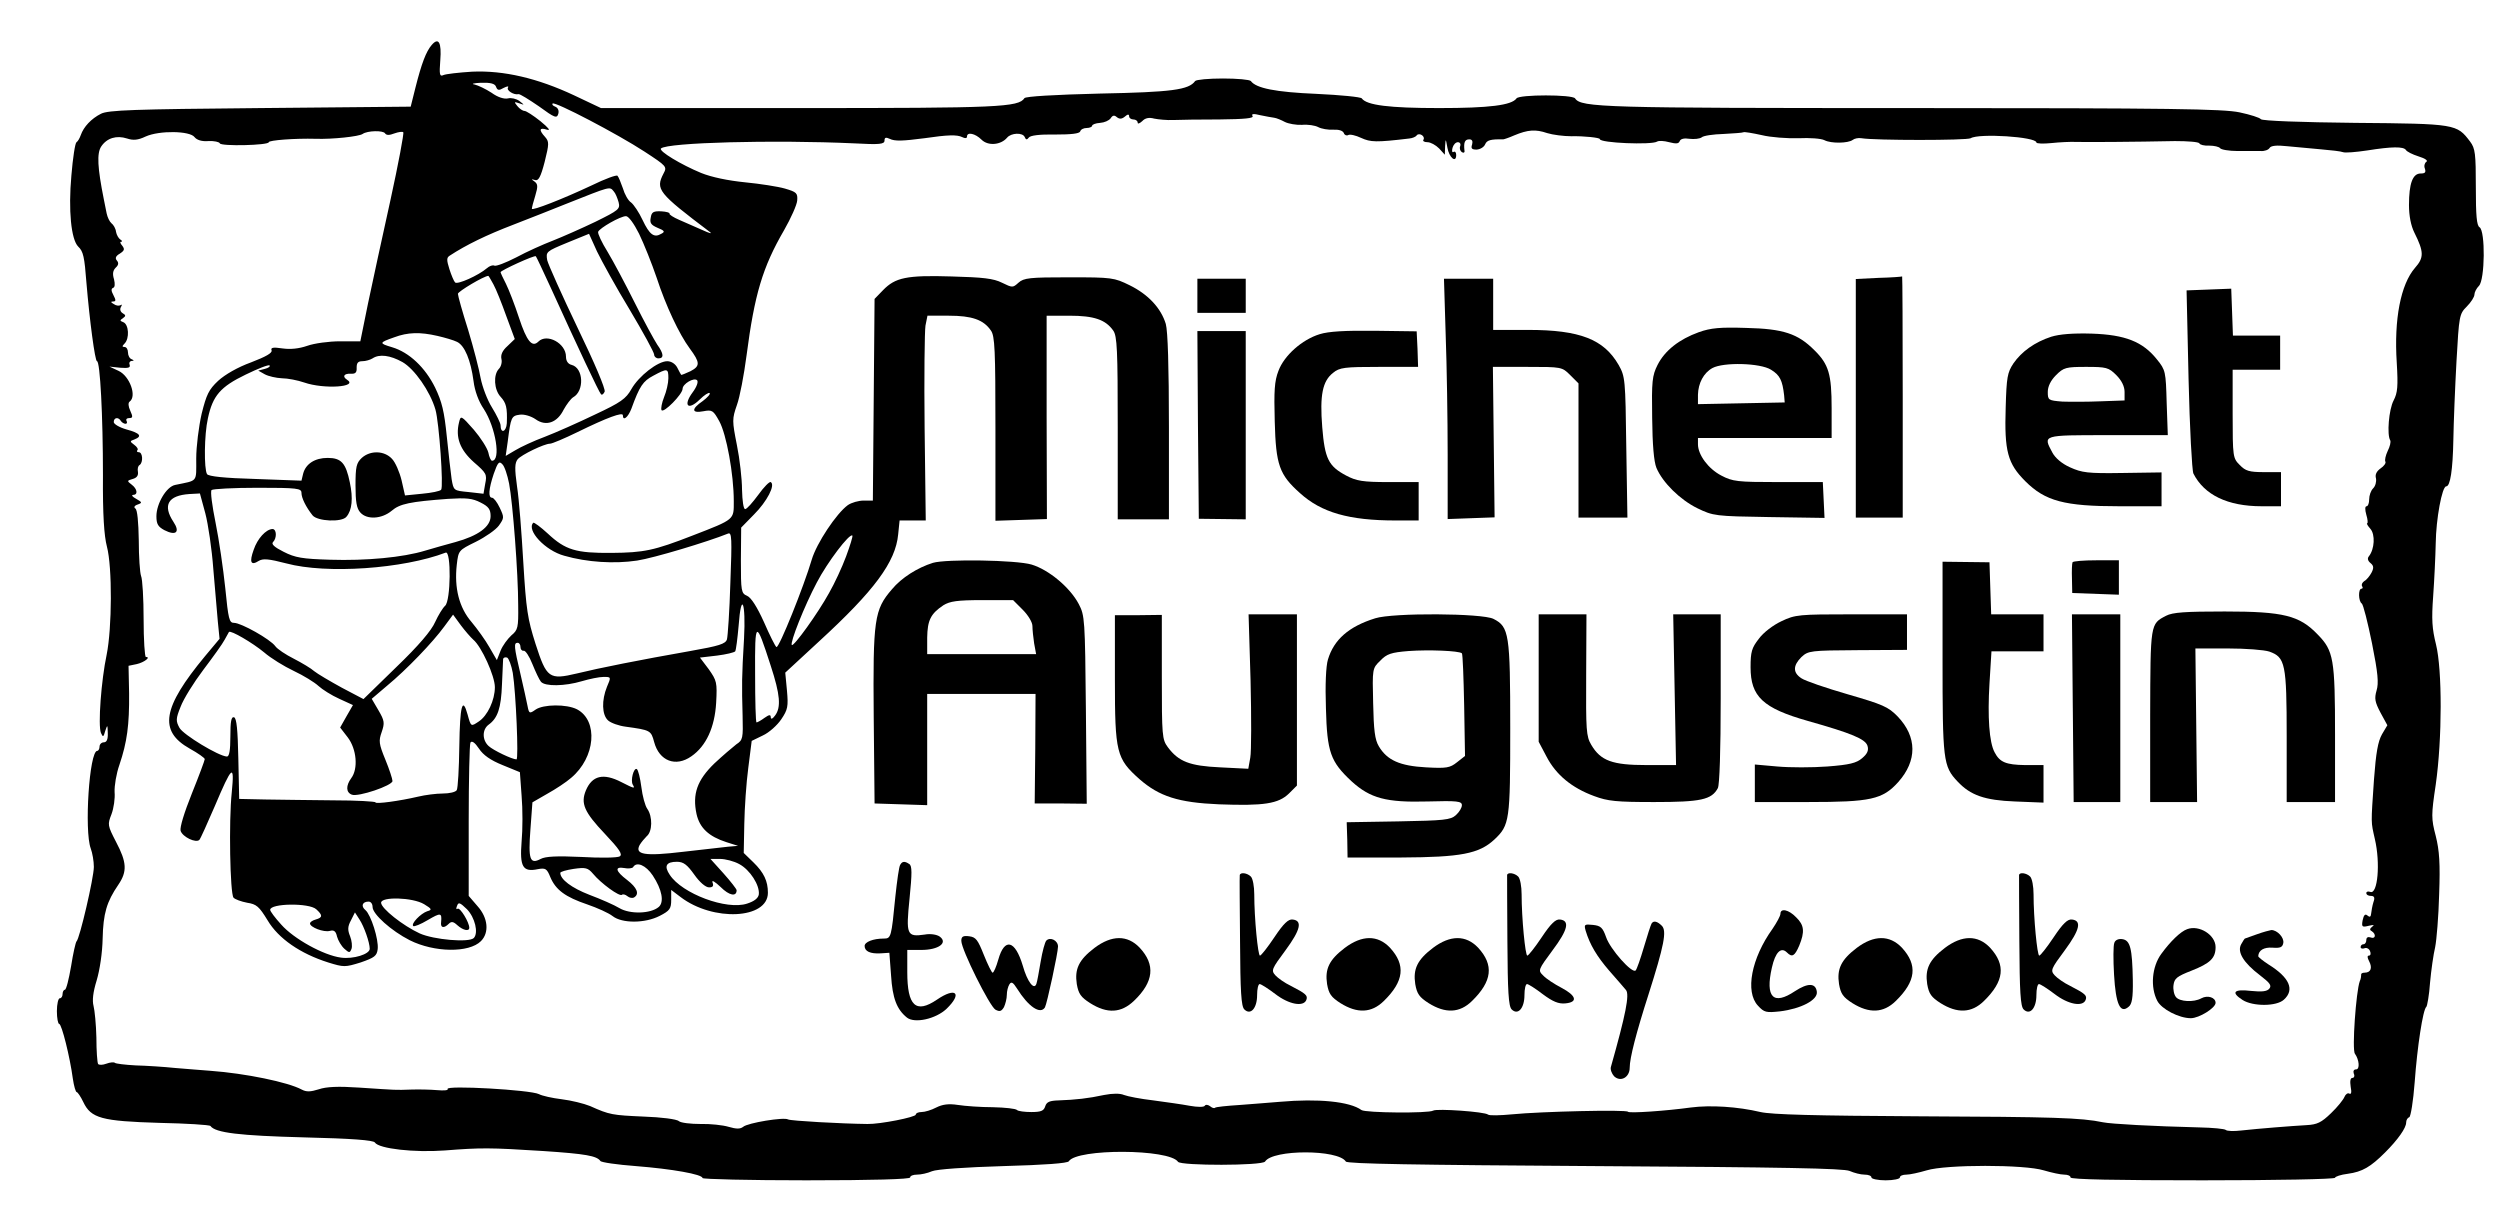 <?xml version="1.0" standalone="no"?>
<!DOCTYPE svg PUBLIC "-//W3C//DTD SVG 20010904//EN"
 "http://www.w3.org/TR/2001/REC-SVG-20010904/DTD/svg10.dtd">
<svg version="1.0" xmlns="http://www.w3.org/2000/svg"
 width="879pt" height="426pt" viewBox="0 0 879 426"
 preserveAspectRatio="xMidYMid meet">
<g transform="translate(0,426) scale(0.1,-0.1)"
fill="#000000" stroke="none">
<path d="M1518 4102 c-20 -23 -36 -66 -57 -149 l-17 -68 -530 -5 c-443 -4
-534 -7 -559 -20 -34 -17 -61 -46 -71 -75 -4 -11 -10 -22 -15 -25 -5 -3 -13
-56 -18 -117 -11 -122 -1 -225 24 -250 18 -17 22 -36 29 -128 11 -131 30 -275
37 -275 11 0 21 -191 21 -401 -1 -139 4 -213 14 -251 19 -72 18 -286 -1 -380
-19 -89 -31 -249 -20 -275 7 -16 9 -15 15 7 8 23 8 23 9 -7 1 -23 -4 -33 -14
-33 -8 0 -15 -7 -15 -15 0 -8 -4 -15 -8 -15 -28 0 -46 -281 -23 -343 6 -16 11
-45 11 -65 0 -38 -50 -253 -61 -262 -3 -3 -12 -42 -19 -87 -8 -46 -17 -83 -22
-83 -4 0 -8 -7 -8 -15 0 -8 -4 -15 -10 -15 -5 0 -10 -20 -10 -45 0 -25 4 -45
8 -45 9 0 38 -117 48 -192 4 -27 10 -48 14 -48 3 0 14 -16 23 -35 27 -57 65
-67 267 -73 96 -2 177 -7 180 -11 17 -24 102 -34 328 -40 170 -4 245 -10 250
-18 14 -22 139 -36 246 -28 128 10 157 10 346 -2 150 -10 188 -17 201 -35 3
-5 59 -13 125 -18 127 -10 234 -29 234 -42 0 -4 164 -8 365 -8 237 0 365 4
365 10 0 6 11 10 24 10 14 0 37 5 53 12 17 7 117 14 251 18 146 4 226 10 230
17 28 45 353 44 384 -2 10 -14 296 -14 306 1 27 43 257 43 284 0 5 -8 242 -12
875 -16 664 -4 875 -8 896 -17 16 -7 39 -13 53 -13 13 0 24 -4 24 -10 0 -5 23
-10 50 -10 28 0 50 5 50 10 0 6 10 10 23 10 12 0 44 7 71 15 68 21 344 21 412
0 27 -8 59 -15 72 -15 12 0 22 -4 22 -10 0 -7 162 -10 465 -10 256 0 465 4
465 9 0 4 20 11 45 14 51 7 80 24 131 75 45 45 74 86 74 105 0 9 5 17 11 19 5
2 14 56 19 123 9 124 29 256 41 265 3 3 10 41 13 85 4 44 12 100 18 125 5 25
12 108 14 185 4 109 1 154 -12 206 -16 61 -16 73 0 180 23 162 23 404 1 493
-14 56 -16 88 -10 170 4 56 8 139 9 186 1 84 22 200 37 200 14 0 23 57 25 165
1 61 6 184 11 275 9 160 10 166 36 192 15 15 27 34 27 42 0 8 7 22 16 31 21
21 23 193 2 206 -10 6 -13 41 -13 141 0 117 -2 136 -20 160 -47 62 -49 63
-405 66 -188 2 -327 7 -331 13 -3 5 -37 16 -75 24 -58 12 -238 15 -1152 15
-1083 0 -1163 2 -1184 34 -9 14 -197 14 -206 0 -17 -24 -95 -34 -272 -34 -175
0 -255 10 -272 34 -3 5 -75 12 -160 16 -144 6 -212 20 -230 45 -4 5 -48 9 -98
9 -50 0 -94 -4 -98 -9 -22 -31 -82 -39 -335 -44 -162 -4 -260 -10 -265 -16
-21 -32 -90 -35 -789 -35 l-700 0 -95 45 c-128 60 -247 88 -358 83 -47 -3 -92
-8 -101 -12 -13 -6 -15 1 -11 52 5 63 -6 82 -30 54z m226 -147 c5 -13 10 -14
27 -4 12 6 19 7 15 1 -6 -10 21 -27 37 -23 5 1 37 -19 72 -43 56 -41 63 -43
68 -26 3 11 -1 21 -11 25 -8 3 -12 8 -9 11 8 8 228 -107 323 -169 78 -51 80
-53 67 -77 -29 -56 -19 -68 162 -205 11 -8 1 -6 -25 6 -25 11 -62 27 -82 36
-21 9 -36 19 -34 22 2 3 -11 7 -29 8 -27 1 -34 -2 -37 -22 -4 -19 1 -26 24
-36 25 -10 27 -14 13 -21 -25 -15 -41 -4 -66 49 -12 26 -31 54 -40 61 -10 6
-23 29 -29 50 -7 20 -15 40 -19 44 -3 4 -44 -11 -91 -34 -102 -48 -210 -90
-210 -82 0 4 5 24 12 46 10 33 9 41 -3 50 -12 8 -11 9 2 5 12 -4 20 10 34 64
16 64 16 71 1 88 -22 24 -20 34 7 25 14 -4 6 6 -23 30 -25 20 -50 36 -56 36
-6 0 -18 8 -25 17 -12 15 -12 16 6 10 20 -7 20 -7 1 8 -11 8 -29 12 -40 9 -14
-3 -36 4 -58 20 -20 13 -47 26 -60 29 -13 2 -2 5 23 6 34 1 49 -3 53 -14z
m2211 -105 c10 9 15 9 15 1 0 -6 7 -11 15 -11 8 0 15 -5 15 -11 0 -6 7 -3 16
5 10 11 24 14 42 9 15 -3 45 -6 67 -5 22 1 95 2 163 2 88 1 121 4 116 12 -5 8
3 9 27 3 19 -4 41 -8 49 -9 8 -1 25 -8 38 -15 12 -6 39 -11 60 -10 20 2 46 -2
57 -8 11 -6 35 -10 52 -9 20 1 34 -3 38 -12 2 -7 10 -10 15 -7 6 4 27 -1 46
-10 33 -15 52 -16 169 -2 11 1 23 6 26 11 9 11 31 -3 24 -15 -4 -5 3 -9 14 -9
11 0 29 -10 41 -22 l20 -22 1 30 c2 28 2 28 8 -5 6 -35 31 -56 31 -26 0 9 -4
14 -9 11 -5 -4 -7 3 -4 14 3 11 11 20 19 20 7 0 11 -6 8 -14 -3 -8 0 -17 6
-21 6 -4 11 -1 9 6 -3 28 1 39 17 39 10 0 13 -6 10 -18 -5 -14 -1 -18 16 -18
13 1 26 9 30 19 6 14 19 18 63 17 3 0 21 6 39 14 48 20 75 22 116 8 19 -6 58
-11 85 -11 45 1 100 -5 100 -10 0 -14 182 -21 201 -9 6 4 25 3 43 -2 24 -6 33
-6 37 4 3 8 16 11 34 8 17 -2 36 0 43 5 6 6 41 11 77 12 35 2 67 4 70 6 3 2
32 -3 64 -10 32 -8 90 -12 129 -11 40 2 81 -1 92 -7 23 -12 83 -11 99 1 6 5
20 8 31 6 46 -8 371 -8 384 0 28 18 231 5 231 -15 0 -4 24 -5 53 -2 28 3 68 5
87 4 36 -1 205 0 347 3 46 0 84 -3 86 -8 2 -5 17 -9 35 -8 17 0 34 -4 38 -9 3
-5 31 -10 62 -10 31 0 68 0 81 0 13 -1 27 4 31 11 5 8 25 10 61 6 30 -3 83 -8
119 -11 36 -3 71 -7 78 -10 7 -3 45 0 85 6 88 14 127 14 136 2 3 -6 23 -16 45
-23 23 -7 34 -15 27 -19 -6 -4 -9 -15 -5 -24 4 -13 1 -17 -15 -17 -28 0 -41
-35 -41 -111 0 -38 7 -73 19 -97 34 -68 34 -88 2 -124 -50 -58 -74 -180 -64
-333 5 -84 3 -106 -11 -133 -17 -32 -24 -121 -12 -140 3 -6 -1 -22 -9 -38 -7
-15 -11 -32 -8 -37 3 -5 -5 -16 -17 -24 -14 -10 -20 -22 -16 -35 2 -12 -2 -27
-10 -35 -8 -8 -14 -25 -14 -39 0 -13 -4 -24 -9 -24 -6 0 -6 -12 -1 -30 5 -16
6 -30 3 -30 -3 0 2 -9 11 -19 18 -20 15 -72 -5 -97 -6 -7 -4 -16 6 -24 11 -9
12 -17 3 -34 -6 -11 -17 -25 -25 -29 -7 -5 -11 -12 -8 -18 4 -5 2 -9 -2 -9
-12 0 -11 -44 1 -52 5 -3 21 -66 36 -140 21 -105 24 -140 16 -166 -8 -28 -6
-40 14 -78 l24 -44 -19 -32 c-14 -25 -21 -64 -28 -158 -11 -162 -11 -147 3
-210 20 -85 10 -196 -16 -186 -8 3 -14 1 -14 -4 0 -6 7 -10 16 -10 12 0 15 -6
9 -22 -4 -13 -7 -31 -8 -40 -1 -12 -5 -14 -13 -7 -8 7 -13 2 -17 -17 -4 -23
-2 -25 22 -19 17 4 21 3 12 -3 -9 -7 -10 -12 -2 -16 17 -11 13 -29 -4 -22 -9
3 -15 0 -15 -9 0 -8 -4 -15 -10 -15 -5 0 -10 -4 -10 -10 0 -5 6 -7 14 -4 7 3
16 -2 19 -10 4 -9 2 -16 -4 -16 -6 0 -6 -7 1 -20 12 -23 6 -40 -16 -40 -8 0
-13 -3 -12 -7 0 -5 -1 -15 -5 -23 -13 -35 -28 -242 -17 -255 15 -21 18 -55 4
-55 -8 0 -11 -6 -8 -15 4 -8 1 -15 -5 -15 -7 0 -9 -11 -6 -31 4 -20 2 -28 -5
-24 -5 3 -13 -2 -17 -12 -4 -10 -25 -36 -47 -57 -34 -33 -49 -40 -86 -42 -53
-3 -167 -12 -231 -19 -25 -3 -49 -2 -53 2 -4 4 -46 8 -94 9 -162 4 -309 12
-338 18 -76 16 -174 19 -644 21 -370 2 -520 6 -560 15 -80 19 -176 25 -245 16
-87 -12 -217 -21 -221 -15 -4 8 -306 1 -407 -9 -42 -4 -80 -5 -85 -1 -10 10
-180 22 -193 14 -16 -10 -238 -8 -252 2 -41 30 -152 41 -287 29 -30 -3 -93 -7
-139 -11 -47 -3 -87 -7 -89 -10 -3 -3 -11 0 -18 6 -7 5 -15 6 -18 1 -3 -5 -25
-5 -53 0 -26 5 -84 13 -128 19 -44 5 -90 14 -103 19 -14 6 -39 6 -70 0 -55
-12 -101 -17 -159 -19 -32 -1 -43 -5 -48 -21 -5 -16 -15 -20 -49 -20 -23 0
-46 3 -50 7 -4 5 -42 9 -85 10 -42 0 -98 4 -123 8 -33 5 -54 2 -76 -9 -17 -9
-40 -16 -52 -16 -11 0 -20 -4 -20 -9 0 -9 -126 -34 -170 -33 -92 1 -270 11
-279 16 -14 9 -142 -12 -158 -26 -10 -8 -24 -8 -51 0 -20 6 -65 11 -99 10 -35
0 -69 4 -76 10 -7 7 -63 14 -123 16 -111 5 -120 6 -189 37 -22 9 -67 20 -100
24 -33 4 -69 12 -80 18 -30 15 -329 32 -321 18 3 -5 -14 -6 -37 -4 -23 2 -64
3 -92 2 -57 -2 -46 -2 -183 7 -73 5 -115 3 -141 -6 -29 -9 -43 -10 -60 -1 -48
26 -198 57 -321 66 -30 2 -86 7 -125 10 -38 4 -100 8 -138 9 -37 2 -70 6 -73
9 -3 3 -17 2 -30 -3 -13 -5 -26 -5 -29 -1 -3 5 -6 47 -6 93 -1 45 -6 96 -10
111 -5 19 -2 48 11 90 11 37 20 97 21 147 2 88 14 129 55 189 32 47 30 79 -8
151 -30 58 -30 61 -16 97 8 21 13 56 11 78 -1 22 6 65 17 96 27 80 35 140 34
251 l-2 97 29 6 c26 6 51 25 32 25 -4 0 -8 60 -8 133 0 72 -4 141 -9 152 -4
11 -8 67 -8 125 -1 64 -5 108 -12 112 -6 4 -4 10 8 14 17 6 16 8 -5 20 -13 7
-18 13 -11 14 18 0 15 21 -5 36 -17 13 -17 14 4 20 14 4 20 12 18 25 -2 10 0
21 6 24 13 9 11 45 -3 45 -6 0 -8 3 -5 7 4 3 -1 12 -11 19 -16 12 -16 13 1 19
28 11 20 22 -28 35 -25 7 -45 19 -45 26 0 16 16 19 25 4 3 -5 11 -10 16 -10 6
0 7 5 4 10 -3 6 1 10 9 10 13 0 14 4 4 26 -7 15 -8 28 -2 32 26 19 0 90 -39
108 l-32 15 38 -4 c28 -2 36 0 33 10 -3 7 0 13 7 14 9 0 9 2 0 6 -7 2 -13 13
-13 24 0 10 -5 19 -12 19 -9 0 -9 3 0 12 18 18 15 67 -4 75 -13 5 -13 7 -2 14
11 8 11 11 -1 18 -8 5 -10 14 -6 21 5 8 4 11 -1 7 -6 -3 -16 -2 -24 4 -11 6
-11 9 -2 9 10 0 10 5 1 22 -8 15 -9 23 -1 26 6 2 7 13 3 30 -6 19 -4 31 6 41
10 9 11 17 4 25 -7 8 -4 16 10 24 17 11 18 16 9 28 -7 8 -9 14 -4 14 5 0 4 4
-3 8 -6 4 -13 16 -15 27 -1 11 -9 25 -16 30 -7 6 -14 21 -17 35 -3 14 -7 36
-10 50 -22 110 -25 161 -9 185 20 30 54 40 91 28 21 -7 38 -6 65 7 49 22 156
20 172 -2 8 -10 25 -16 49 -14 20 1 38 -3 40 -8 4 -11 172 -7 172 4 0 7 92 14
165 12 59 -2 152 8 165 17 17 12 73 13 79 2 5 -7 15 -7 33 0 14 5 28 7 31 4 3
-3 -17 -110 -45 -238 -28 -127 -64 -292 -79 -364 l-27 -133 -71 0 c-39 0 -91
-7 -116 -16 -29 -10 -59 -13 -87 -9 -33 5 -42 3 -38 -7 3 -9 -20 -22 -72 -42
-47 -17 -92 -43 -116 -65 -33 -31 -41 -48 -58 -116 -10 -44 -19 -115 -19 -157
0 -86 7 -76 -74 -93 -31 -6 -66 -66 -66 -110 0 -28 6 -37 28 -49 41 -21 56 -7
32 29 -39 59 -19 93 56 98 l37 2 19 -70 c10 -38 23 -126 28 -195 6 -69 13
-152 16 -186 l6 -60 -51 -61 c-150 -181 -164 -263 -54 -325 29 -16 53 -33 53
-37 0 -4 -20 -58 -45 -120 -28 -70 -43 -120 -40 -132 7 -22 54 -44 66 -32 4 4
28 58 54 118 61 144 70 152 60 50 -11 -103 -6 -356 6 -371 5 -6 27 -14 48 -18
33 -5 42 -13 72 -62 38 -64 115 -117 213 -148 55 -17 59 -17 114 0 49 17 57
23 60 47 4 34 -24 121 -43 137 -17 14 -11 30 11 30 8 0 14 -8 14 -19 0 -25 66
-84 131 -117 86 -43 208 -45 250 -3 30 30 25 82 -12 123 l-31 36 0 264 c0 145
3 269 6 275 5 8 16 0 30 -21 15 -23 41 -41 83 -58 l61 -25 6 -83 c4 -46 4
-119 0 -161 -7 -89 4 -108 57 -97 27 5 32 2 44 -28 19 -45 53 -70 130 -96 35
-12 75 -30 89 -41 33 -26 114 -26 166 1 35 18 40 25 40 56 l0 35 33 -25 c114
-87 307 -78 307 15 0 41 -14 71 -51 107 l-34 33 2 102 c1 56 7 145 14 197 l12
95 39 19 c22 10 51 36 65 57 23 34 25 45 20 101 l-6 63 119 110 c194 178 269
279 278 376 l5 49 46 0 46 0 -4 325 c-2 179 0 341 3 360 l7 35 75 0 c81 0 122
-14 148 -52 14 -19 16 -69 16 -346 l0 -323 91 3 90 3 -1 358 0 357 80 0 c87 0
127 -14 154 -52 14 -19 16 -69 16 -343 l0 -321 90 0 90 0 0 324 c0 214 -4 338
-11 363 -17 56 -62 104 -127 136 -55 27 -62 28 -213 28 -139 0 -159 -2 -178
-19 -20 -18 -21 -18 -58 0 -30 15 -67 19 -177 22 -159 5 -198 -4 -241 -48
l-30 -31 -3 -355 -3 -354 -32 0 c-18 0 -43 -7 -56 -16 -40 -29 -110 -134 -127
-192 -27 -92 -115 -312 -124 -307 -4 2 -24 42 -44 88 -24 53 -45 86 -59 92
-21 9 -22 16 -22 125 l1 115 45 46 c46 46 76 104 59 114 -4 3 -24 -17 -44 -45
-20 -27 -40 -50 -46 -50 -6 0 -10 29 -11 68 0 37 -8 108 -18 157 -17 86 -17
92 0 141 10 27 25 106 34 175 28 214 56 309 132 440 24 42 45 89 46 104 2 26
-2 30 -43 42 -24 7 -88 17 -140 22 -60 6 -118 18 -155 33 -70 29 -150 77 -141
86 22 21 396 31 679 18 91 -5 107 -3 107 10 0 11 5 12 18 6 18 -9 45 -8 122 2
82 12 115 13 133 4 10 -5 17 -5 17 2 0 17 29 11 51 -11 23 -23 68 -19 90 7 14
17 55 19 62 2 4 -10 8 -10 14 -2 5 8 39 12 92 11 57 0 86 3 89 11 2 7 12 12
23 12 10 0 19 4 19 8 0 4 12 9 28 10 15 1 31 8 37 16 7 11 13 12 22 4 9 -7 17
-7 28 2z m-1797 -263 c6 -6 13 -24 17 -38 6 -24 1 -28 -82 -69 -48 -23 -116
-53 -149 -66 -34 -13 -92 -39 -129 -59 -37 -19 -71 -32 -77 -29 -5 3 -17 -1
-26 -9 -29 -25 -104 -59 -112 -50 -4 4 -13 25 -20 47 -10 32 -10 40 1 47 58
38 130 73 224 109 61 24 144 56 185 73 159 63 153 62 168 44z m89 -149 c17
-35 45 -105 62 -155 32 -98 79 -198 116 -248 37 -50 37 -62 3 -80 -17 -8 -32
-14 -33 -13 -1 2 -8 13 -14 26 -7 13 -21 22 -35 22 -33 0 -100 -52 -126 -98
-19 -34 -37 -47 -129 -90 -58 -28 -137 -63 -176 -78 -38 -14 -85 -36 -103 -47
l-34 -20 7 49 c11 88 13 92 43 96 15 2 39 -5 55 -16 36 -26 76 -13 99 34 10
18 25 38 33 43 40 22 37 103 -5 114 -13 3 -20 14 -20 29 0 47 -67 83 -97 53
-22 -22 -41 1 -68 83 -15 46 -36 100 -46 120 -11 21 -19 39 -19 41 0 6 120 61
124 56 2 -2 26 -53 54 -114 93 -205 168 -364 175 -371 3 -4 9 0 13 9 3 10 -35
100 -95 224 -55 115 -103 222 -107 238 -5 30 -4 31 71 62 l76 31 28 -62 c16
-33 67 -126 115 -205 47 -79 86 -150 86 -158 0 -7 7 -13 15 -13 20 0 19 16 -4
48 -10 15 -46 81 -79 147 -33 66 -76 147 -96 180 -20 32 -35 64 -33 70 5 13
78 55 98 55 9 0 28 -26 46 -62z m-512 -178 c9 -16 29 -66 45 -111 l30 -81 -26
-25 c-18 -16 -24 -31 -21 -45 3 -11 -1 -27 -9 -35 -20 -21 -17 -73 6 -98 20
-22 24 -38 22 -93 -2 -31 -22 -38 -22 -7 0 7 -14 36 -30 62 -17 27 -34 73 -40
103 -5 30 -25 107 -44 170 -20 63 -36 120 -36 127 0 8 92 63 107 63 1 0 9 -13
18 -30z m-197 -181 c26 -6 57 -15 69 -21 27 -13 48 -64 58 -138 4 -34 18 -72
36 -98 42 -65 61 -182 29 -182 -4 0 -10 13 -13 29 -4 16 -27 52 -51 80 -45 51
-46 51 -52 26 -13 -53 3 -96 52 -140 44 -38 47 -43 40 -76 l-6 -35 -53 6 c-52
5 -52 5 -59 45 -3 22 -11 90 -17 150 -9 89 -17 122 -41 172 -35 71 -91 124
-151 142 -47 14 -47 16 7 35 48 18 91 19 152 5z m-123 -92 c42 -24 97 -102
116 -167 13 -45 29 -273 20 -282 -4 -5 -34 -11 -67 -14 l-60 -6 -12 53 c-7 29
-22 64 -34 76 -27 29 -76 30 -106 3 -19 -18 -22 -31 -22 -97 0 -57 4 -81 17
-95 23 -26 75 -23 110 6 29 25 65 32 198 42 65 4 86 2 115 -13 28 -14 35 -24
35 -48 0 -37 -44 -69 -124 -91 -31 -8 -78 -22 -106 -30 -78 -24 -208 -36 -334
-32 -98 3 -123 7 -164 28 -32 16 -44 27 -37 34 14 14 13 46 -2 46 -23 -1 -53
-34 -66 -73 -16 -44 -10 -57 18 -39 15 9 35 7 97 -9 141 -38 411 -19 560 38
20 8 18 -170 -2 -187 -8 -7 -24 -33 -35 -57 -13 -30 -58 -83 -136 -158 l-116
-113 -76 40 c-42 23 -86 49 -97 58 -11 10 -43 29 -72 44 -28 14 -58 34 -65 44
-17 24 -120 82 -145 82 -17 0 -20 12 -31 123 -7 67 -22 170 -34 229 -12 59
-19 111 -14 115 4 4 77 8 162 8 140 0 154 -2 154 -18 0 -18 16 -50 39 -79 17
-21 103 -25 119 -5 20 23 24 65 12 121 -14 68 -30 86 -78 86 -45 0 -77 -21
-86 -55 l-6 -25 -163 6 c-107 3 -164 9 -169 17 -11 18 -10 139 3 196 17 80 44
111 133 154 43 21 81 36 84 32 3 -3 -4 -9 -17 -12 l-23 -6 23 -13 c13 -7 40
-13 60 -14 20 0 56 -7 79 -15 69 -24 192 -16 150 10 -17 11 -11 22 13 21 17
-1 22 4 21 22 0 16 5 22 20 22 12 0 28 5 36 10 24 16 62 11 105 -13z m935 -57
c0 -17 -7 -47 -15 -66 -8 -20 -12 -41 -9 -46 7 -12 74 56 74 75 0 17 40 41 51
30 5 -5 -1 -23 -16 -43 -34 -46 -16 -65 25 -25 16 16 32 26 35 23 4 -3 -8 -16
-24 -28 -41 -28 -40 -44 2 -36 31 6 35 3 56 -35 25 -45 51 -186 51 -281 0 -66
5 -63 -145 -121 -136 -53 -171 -60 -285 -61 -125 -1 -162 10 -224 68 -25 23
-48 40 -51 38 -25 -26 42 -98 109 -116 80 -23 176 -29 256 -17 59 9 248 66
320 95 13 5 14 -16 8 -173 -3 -99 -9 -188 -12 -199 -5 -16 -27 -23 -129 -41
-176 -31 -322 -60 -399 -79 -97 -23 -106 -17 -145 104 -28 88 -33 120 -43 286
-6 103 -15 223 -22 267 -9 64 -8 83 2 96 13 16 94 55 114 55 7 0 50 18 97 41
104 51 159 71 159 59 0 -22 18 -8 30 23 29 80 41 97 77 116 50 27 53 26 53 -9z
m-560 -370 c13 -68 32 -316 32 -429 1 -78 -1 -86 -24 -105 -13 -12 -31 -36
-38 -54 l-13 -33 -26 45 c-14 25 -43 65 -63 89 -44 51 -61 120 -52 201 6 51 6
51 67 81 34 17 70 42 81 57 19 27 19 29 3 63 -9 19 -21 35 -27 35 -14 0 -12
30 6 84 14 40 19 46 30 34 8 -7 18 -38 24 -68z m1185 -256 c-14 -38 -41 -96
-60 -129 -39 -71 -124 -189 -131 -183 -7 8 44 137 88 220 37 71 115 174 125
165 2 -3 -8 -35 -22 -73z m-359 -290 c-8 -134 -8 -162 -5 -270 2 -80 1 -86
-22 -101 -13 -10 -48 -40 -77 -67 -61 -59 -78 -108 -63 -178 11 -49 43 -79
105 -99 l41 -13 -35 -3 c-19 -2 -91 -10 -159 -18 -134 -16 -170 -10 -152 24 6
10 17 23 25 31 20 16 21 69 2 96 -8 11 -17 45 -21 77 -4 31 -11 60 -16 63 -11
6 -23 -41 -14 -55 9 -15 5 -14 -40 9 -64 33 -103 23 -125 -29 -19 -46 -6 -76
67 -153 51 -54 63 -72 52 -79 -8 -5 -68 -6 -135 -2 -87 4 -126 2 -143 -7 -38
-20 -44 -2 -36 104 l7 95 52 30 c29 16 67 41 84 56 86 72 96 201 21 241 -37
19 -119 18 -146 -1 -21 -15 -23 -14 -28 12 -3 15 -14 66 -25 113 -23 97 -24
110 -10 110 6 0 10 -7 10 -15 0 -8 5 -14 11 -13 6 2 20 -19 31 -47 11 -27 24
-55 30 -62 14 -17 84 -16 144 2 27 8 61 15 76 15 27 0 27 0 12 -35 -19 -47
-18 -98 4 -118 10 -9 38 -19 62 -22 87 -12 89 -13 100 -54 18 -67 76 -89 131
-50 52 36 82 102 87 188 4 72 2 78 -26 118 l-31 41 60 7 c32 4 61 11 64 15 3
5 8 45 12 90 9 124 26 83 19 -46z m-952 -3 c29 -24 76 -128 76 -167 0 -46 -26
-101 -57 -121 -27 -18 -27 -19 -39 25 -18 65 -27 30 -29 -111 -1 -79 -5 -148
-9 -155 -4 -7 -26 -12 -49 -12 -23 0 -62 -5 -87 -11 -64 -15 -150 -27 -150
-20 0 3 -66 7 -147 7 -82 1 -190 2 -240 3 l-92 2 -3 141 c-2 102 -6 143 -15
146 -10 3 -13 -15 -13 -67 0 -50 -4 -71 -12 -71 -29 1 -154 77 -167 101 -13
24 -13 32 4 74 10 27 46 85 80 130 34 45 68 92 75 106 7 13 14 25 15 27 6 7
83 -38 124 -72 23 -20 70 -49 104 -65 34 -16 73 -40 87 -53 13 -12 46 -33 73
-45 l48 -22 -23 -40 -22 -39 27 -35 c31 -41 37 -110 12 -143 -19 -26 -19 -50
2 -58 22 -9 143 32 143 48 0 7 -11 41 -25 75 -23 56 -24 66 -13 97 11 32 10
40 -11 76 l-24 41 54 46 c68 56 161 153 201 208 l31 42 27 -37 c15 -20 35 -43
44 -51z m1046 -92 c33 -101 37 -146 15 -175 -9 -12 -14 -14 -15 -6 0 10 -5 10
-22 -2 -12 -9 -25 -16 -28 -16 -3 0 -5 76 -5 170 -1 192 2 193 55 29z m-907
-25 c11 -69 21 -304 13 -304 -15 0 -82 32 -98 47 -23 21 -23 58 0 75 32 23 44
58 47 142 2 44 4 85 4 89 1 5 7 7 14 5 6 -3 15 -27 20 -54z m796 -672 c38 -20
73 -75 69 -107 -2 -13 -16 -24 -41 -32 -72 -24 -229 35 -272 101 -21 31 -13
46 25 46 23 0 36 -10 61 -45 19 -27 40 -45 52 -45 14 0 17 5 12 18 -3 9 9 2
29 -17 30 -30 56 -35 56 -11 0 4 -21 31 -46 59 l-46 51 34 0 c18 0 49 -8 67
-18z m-304 -40 c33 -50 41 -94 21 -111 -28 -24 -101 -26 -138 -4 -18 11 -66
32 -106 47 -62 24 -102 54 -102 77 0 4 21 10 47 14 42 6 50 4 68 -17 28 -34
94 -82 102 -74 3 3 12 1 19 -5 7 -6 18 -8 24 -4 19 12 10 34 -25 61 -41 31
-45 48 -10 42 14 -3 28 -1 31 3 12 21 45 7 69 -29z m-804 -101 c28 -17 29 -20
11 -25 -23 -8 -58 -44 -49 -52 3 -3 26 6 51 21 46 27 50 26 47 -7 -3 -21 10
-23 27 -6 9 9 16 8 30 -5 20 -18 42 -23 42 -9 0 19 -32 72 -41 67 -5 -4 -6 1
-2 10 5 14 10 12 35 -12 28 -29 41 -83 24 -101 -17 -17 -141 -6 -190 16 -59
27 -136 88 -136 108 0 22 111 19 151 -5z m-379 -18 c23 -21 23 -29 -2 -36 -11
-3 -20 -9 -20 -14 0 -13 48 -32 70 -26 14 4 21 -1 25 -20 4 -14 15 -33 26 -43
17 -15 19 -15 25 0 3 9 1 29 -5 44 -9 22 -9 34 3 56 l14 28 16 -25 c16 -24 36
-81 36 -103 0 -19 -58 -37 -101 -31 -61 8 -166 66 -210 116 -22 24 -39 47 -39
52 0 23 137 25 162 2z"/>
<path d="M6605 3283 l-80 -4 0 -419 0 -420 83 0 82 0 0 425 c0 234 -1 424 -2
423 -2 -1 -39 -4 -83 -5z"/>
<path d="M4210 3220 l0 -60 85 0 85 0 0 60 0 60 -85 0 -85 0 0 -60z"/>
<path d="M5083 3083 c4 -108 7 -298 7 -422 l0 -226 82 3 83 3 -3 265 -3 264
121 0 c121 0 122 0 151 -29 l29 -29 0 -236 0 -236 86 0 86 0 -4 248 c-3 240
-4 248 -27 289 -52 90 -136 123 -318 123 l-123 0 0 90 0 90 -87 0 -86 0 6
-197z"/>
<path d="M7767 3242 l-79 -3 7 -312 c4 -172 12 -321 17 -332 38 -75 120 -115
240 -115 l68 0 0 60 0 60 -60 0 c-51 0 -65 4 -85 25 -24 24 -25 28 -25 180 l0
155 83 0 84 0 0 60 0 60 -83 0 -83 0 -3 83 -3 82 -78 -3z"/>
<path d="M5973 3092 c-69 -25 -119 -64 -145 -115 -19 -38 -21 -57 -19 -186 1
-95 6 -154 15 -176 22 -52 83 -112 144 -142 56 -27 62 -28 252 -31 l195 -3 -3
63 -3 63 -157 0 c-144 0 -160 2 -200 23 -46 24 -82 73 -82 110 l0 22 235 0
235 0 0 105 c0 119 -10 154 -61 204 -58 58 -109 75 -239 78 -92 3 -125 0 -167
-15z m254 -132 c31 -19 40 -37 46 -90 l2 -25 -152 -3 -153 -3 0 33 c1 41 20
77 51 94 39 21 168 18 206 -6z"/>
<path d="M4212 2766 l3 -330 83 -1 82 -1 0 331 0 331 -85 0 -85 0 2 -330z"/>
<path d="M4640 3085 c-62 -19 -125 -75 -145 -129 -14 -36 -16 -70 -13 -178 4
-153 16 -187 89 -252 75 -68 172 -96 336 -96 l81 0 0 68 0 67 -106 0 c-91 0
-113 4 -149 23 -62 33 -75 59 -84 170 -9 113 1 162 38 191 23 19 40 21 163 21
l136 0 -2 63 -3 62 -148 2 c-104 1 -161 -2 -193 -12z"/>
<path d="M7212 3076 c-58 -19 -104 -52 -133 -94 -21 -32 -24 -48 -27 -155 -5
-154 7 -197 69 -259 70 -70 138 -88 330 -88 l149 0 0 59 0 60 -137 -2 c-123
-2 -143 1 -185 20 -29 13 -52 33 -62 52 -33 62 -37 61 195 61 l211 0 -4 114
c-3 110 -4 115 -34 152 -50 63 -112 87 -229 91 -67 2 -114 -2 -143 -11z m229
-135 c19 -19 29 -40 29 -59 l0 -30 -84 -3 c-47 -2 -107 -2 -135 -1 -49 4 -51
5 -51 34 0 19 10 40 29 59 27 27 35 29 106 29 71 0 79 -2 106 -29z"/>
<path d="M3280 2281 c-54 -17 -110 -52 -144 -93 -62 -72 -67 -104 -64 -449 l3
-304 93 -3 92 -3 0 196 0 195 190 0 191 0 -1 -192 -2 -193 92 0 91 -1 -3 330
c-3 319 -4 332 -25 372 -31 59 -106 121 -166 139 -54 16 -300 20 -347 6z m316
-165 c19 -19 34 -44 34 -57 0 -13 3 -41 6 -61 l7 -38 -192 0 -191 0 0 58 c1
61 12 84 57 114 23 14 48 18 137 18 l108 0 34 -34z"/>
<path d="M6830 1947 c0 -362 2 -381 53 -435 45 -48 95 -66 202 -70 l100 -4 0
66 0 66 -65 0 c-67 1 -89 10 -107 45 -19 35 -25 125 -18 241 l7 114 91 0 92 0
0 65 0 65 -92 0 -92 0 -3 91 -3 92 -83 1 -82 1 0 -338z"/>
<path d="M7287 2283 c-2 -5 -3 -30 -2 -58 l1 -50 82 -3 82 -3 0 61 0 60 -79 0
c-44 0 -82 -3 -84 -7z"/>
<path d="M7616 2095 c-56 -29 -55 -26 -56 -352 l0 -303 83 0 82 0 -3 270 -3
270 114 0 c63 0 128 -5 146 -11 56 -20 61 -42 61 -299 l0 -230 85 0 85 0 0
236 c0 267 -5 296 -61 353 -64 67 -120 81 -327 81 -139 0 -183 -3 -206 -15z"/>
<path d="M3920 1872 c0 -259 5 -279 87 -352 69 -60 136 -82 279 -88 158 -6
209 2 246 38 l28 28 0 301 0 301 -85 0 -85 0 7 -233 c3 -128 3 -250 -1 -271
l-7 -39 -99 5 c-107 5 -146 20 -184 71 -20 27 -21 40 -21 247 l0 218 -82 -1
-83 0 0 -225z"/>
<path d="M4835 2086 c-93 -29 -145 -75 -166 -145 -7 -23 -10 -89 -7 -172 4
-154 16 -187 90 -256 66 -60 122 -75 267 -71 105 3 121 1 121 -13 0 -9 -9 -24
-21 -35 -19 -17 -41 -19 -203 -22 l-181 -3 2 -62 1 -62 189 0 c209 1 273 13
327 63 54 51 56 65 56 392 0 332 -4 356 -59 384 -39 20 -354 22 -416 2z m305
-123 c3 -3 6 -85 8 -183 l3 -178 -28 -22 c-25 -20 -37 -22 -109 -18 -92 5
-137 25 -166 74 -14 23 -18 57 -20 152 -3 121 -3 122 25 149 23 24 38 29 100
34 70 5 177 1 187 -8z"/>
<path d="M5410 1876 l0 -224 28 -53 c33 -63 88 -109 167 -138 48 -18 78 -21
211 -21 164 0 202 8 224 49 6 12 10 132 10 315 l0 296 -83 0 -84 0 5 -265 5
-265 -104 0 c-120 0 -161 15 -194 71 -18 30 -19 51 -18 246 l1 213 -84 0 -84
0 0 -224z"/>
<path d="M6264 2076 c-30 -14 -64 -40 -80 -62 -25 -32 -29 -46 -29 -100 0
-103 43 -144 202 -189 152 -43 201 -63 209 -87 5 -16 0 -28 -19 -44 -20 -17
-44 -23 -122 -29 -53 -4 -132 -4 -176 0 l-79 7 0 -66 0 -66 188 0 c219 0 261
9 316 70 67 75 67 159 -2 231 -33 34 -52 42 -176 78 -76 22 -149 47 -162 56
-31 20 -30 45 0 75 24 22 32 23 198 24 l173 1 0 62 0 63 -195 0 c-184 0 -198
-1 -246 -24z"/>
<path d="M7288 1770 l3 -330 82 0 82 0 0 330 0 330 -85 0 -85 0 3 -330z"/>
<path d="M3165 1219 c-4 -5 -11 -56 -17 -112 -14 -144 -15 -147 -41 -147 -37
0 -67 -12 -67 -26 0 -19 20 -28 56 -26 l31 2 6 -80 c5 -80 20 -119 56 -148 27
-21 101 -5 139 31 57 55 33 78 -34 32 -74 -50 -104 -22 -104 97 l0 78 49 0
c61 0 95 25 65 47 -10 7 -32 11 -53 7 -63 -9 -66 -1 -53 127 9 89 9 115 -1
121 -16 11 -25 10 -32 -3z"/>
<path d="M4359 1183 c-1 -5 0 -109 1 -233 1 -176 4 -228 15 -239 22 -22 45 4
45 50 0 22 4 39 9 39 5 0 30 -16 55 -35 48 -37 99 -46 109 -21 6 16 -1 22 -55
50 -21 10 -45 27 -54 37 -15 17 -13 22 36 88 53 72 60 104 25 108 -15 2 -32
-14 -64 -62 -24 -36 -47 -65 -51 -65 -7 0 -20 131 -20 216 0 27 -5 55 -12 62
-13 13 -37 16 -39 5z"/>
<path d="M5299 1183 c0 -5 0 -109 1 -233 1 -177 4 -228 15 -239 22 -22 45 4
45 50 0 22 4 39 9 39 5 0 30 -16 56 -36 35 -26 55 -34 78 -32 46 4 40 27 -13
55 -25 13 -54 32 -64 43 -19 18 -18 20 33 89 54 72 61 104 26 108 -15 2 -32
-14 -64 -62 -24 -36 -47 -65 -51 -65 -7 0 -20 131 -20 216 0 27 -5 55 -12 62
-13 13 -38 16 -39 5z"/>
<path d="M7099 1183 c0 -5 0 -109 1 -233 1 -177 4 -228 15 -239 22 -22 45 4
45 50 0 22 4 39 9 39 5 0 30 -16 55 -35 48 -37 99 -46 109 -21 6 16 -1 22 -55
50 -21 10 -45 27 -54 37 -15 17 -13 22 36 88 53 72 60 104 25 108 -15 2 -32
-14 -64 -62 -24 -36 -47 -65 -51 -65 -7 0 -20 131 -20 216 0 27 -5 55 -12 62
-13 13 -38 16 -39 5z"/>
<path d="M6260 1047 c0 -7 -13 -31 -28 -53 -74 -103 -97 -221 -51 -270 22 -24
29 -25 77 -20 74 9 134 40 130 69 -4 31 -31 32 -77 2 -76 -51 -105 -22 -81 83
12 54 32 74 53 53 18 -18 27 -13 43 24 20 49 18 72 -11 100 -26 27 -55 33 -55
12z"/>
<path d="M5807 1013 c-3 -5 -15 -42 -27 -83 -12 -41 -25 -78 -29 -82 -12 -13
-90 75 -104 117 -12 34 -19 40 -46 43 -30 3 -32 2 -26 -20 15 -50 40 -91 83
-141 25 -29 52 -59 59 -68 13 -16 -1 -86 -53 -270 -3 -9 3 -24 11 -33 23 -22
55 -4 55 30 0 34 23 123 66 257 55 173 65 224 47 242 -16 16 -29 19 -36 8z"/>
<path d="M7690 993 c-23 -8 -59 -43 -91 -87 -33 -45 -39 -117 -14 -165 15 -29
76 -61 118 -61 29 0 87 36 87 54 0 19 -28 28 -50 16 -27 -15 -76 -12 -89 4 -7
8 -11 27 -9 42 3 24 12 31 63 51 66 26 85 44 85 83 0 43 -58 79 -100 63z"/>
<path d="M7935 975 c-22 -8 -41 -15 -42 -15 -1 0 -7 -9 -13 -20 -15 -27 8 -65
66 -109 35 -27 42 -36 33 -47 -8 -10 -26 -12 -65 -8 -60 7 -71 -5 -29 -32 36
-23 119 -23 145 1 39 35 20 78 -54 124 -20 13 -36 26 -36 29 1 21 20 32 50 30
27 -2 35 1 38 16 4 19 -21 46 -42 46 -6 -1 -29 -7 -51 -15z"/>
<path d="M3380 952 c0 -31 100 -231 120 -242 15 -8 21 -6 30 9 5 11 10 30 10
43 0 13 4 29 9 37 7 11 13 7 27 -15 40 -64 82 -92 98 -66 7 12 46 192 46 214
0 21 -27 35 -41 21 -5 -5 -14 -38 -20 -74 -6 -35 -12 -70 -15 -78 -8 -24 -32
7 -48 64 -27 90 -64 99 -86 21 -7 -25 -16 -46 -20 -46 -3 0 -17 28 -31 63 -21
53 -28 62 -51 65 -22 3 -28 -1 -28 -16z"/>
<path d="M3848 927 c-55 -42 -70 -74 -62 -127 6 -34 14 -46 47 -67 60 -38 109
-35 154 8 70 67 76 127 20 187 -43 45 -98 45 -159 -1z"/>
<path d="M4728 927 c-55 -42 -70 -74 -62 -127 6 -34 14 -46 47 -67 59 -37 109
-35 152 7 72 70 78 127 22 188 -43 45 -98 45 -159 -1z"/>
<path d="M5038 927 c-55 -42 -70 -74 -62 -127 6 -34 14 -46 47 -67 59 -37 109
-35 152 7 72 70 78 127 22 188 -43 45 -98 45 -159 -1z"/>
<path d="M6528 927 c-55 -42 -70 -74 -62 -127 6 -34 14 -46 47 -67 59 -37 109
-35 152 7 72 70 78 127 22 188 -43 45 -98 45 -159 -1z"/>
<path d="M6838 927 c-55 -42 -70 -74 -62 -127 6 -34 14 -46 47 -67 59 -37 109
-35 152 7 72 70 78 127 22 188 -43 45 -98 45 -159 -1z"/>
<path d="M7434 945 c-4 -9 -4 -60 -1 -112 6 -105 22 -138 51 -113 12 9 16 31
15 94 -2 112 -9 140 -37 144 -13 2 -25 -3 -28 -13z"/>
</g>
</svg>
